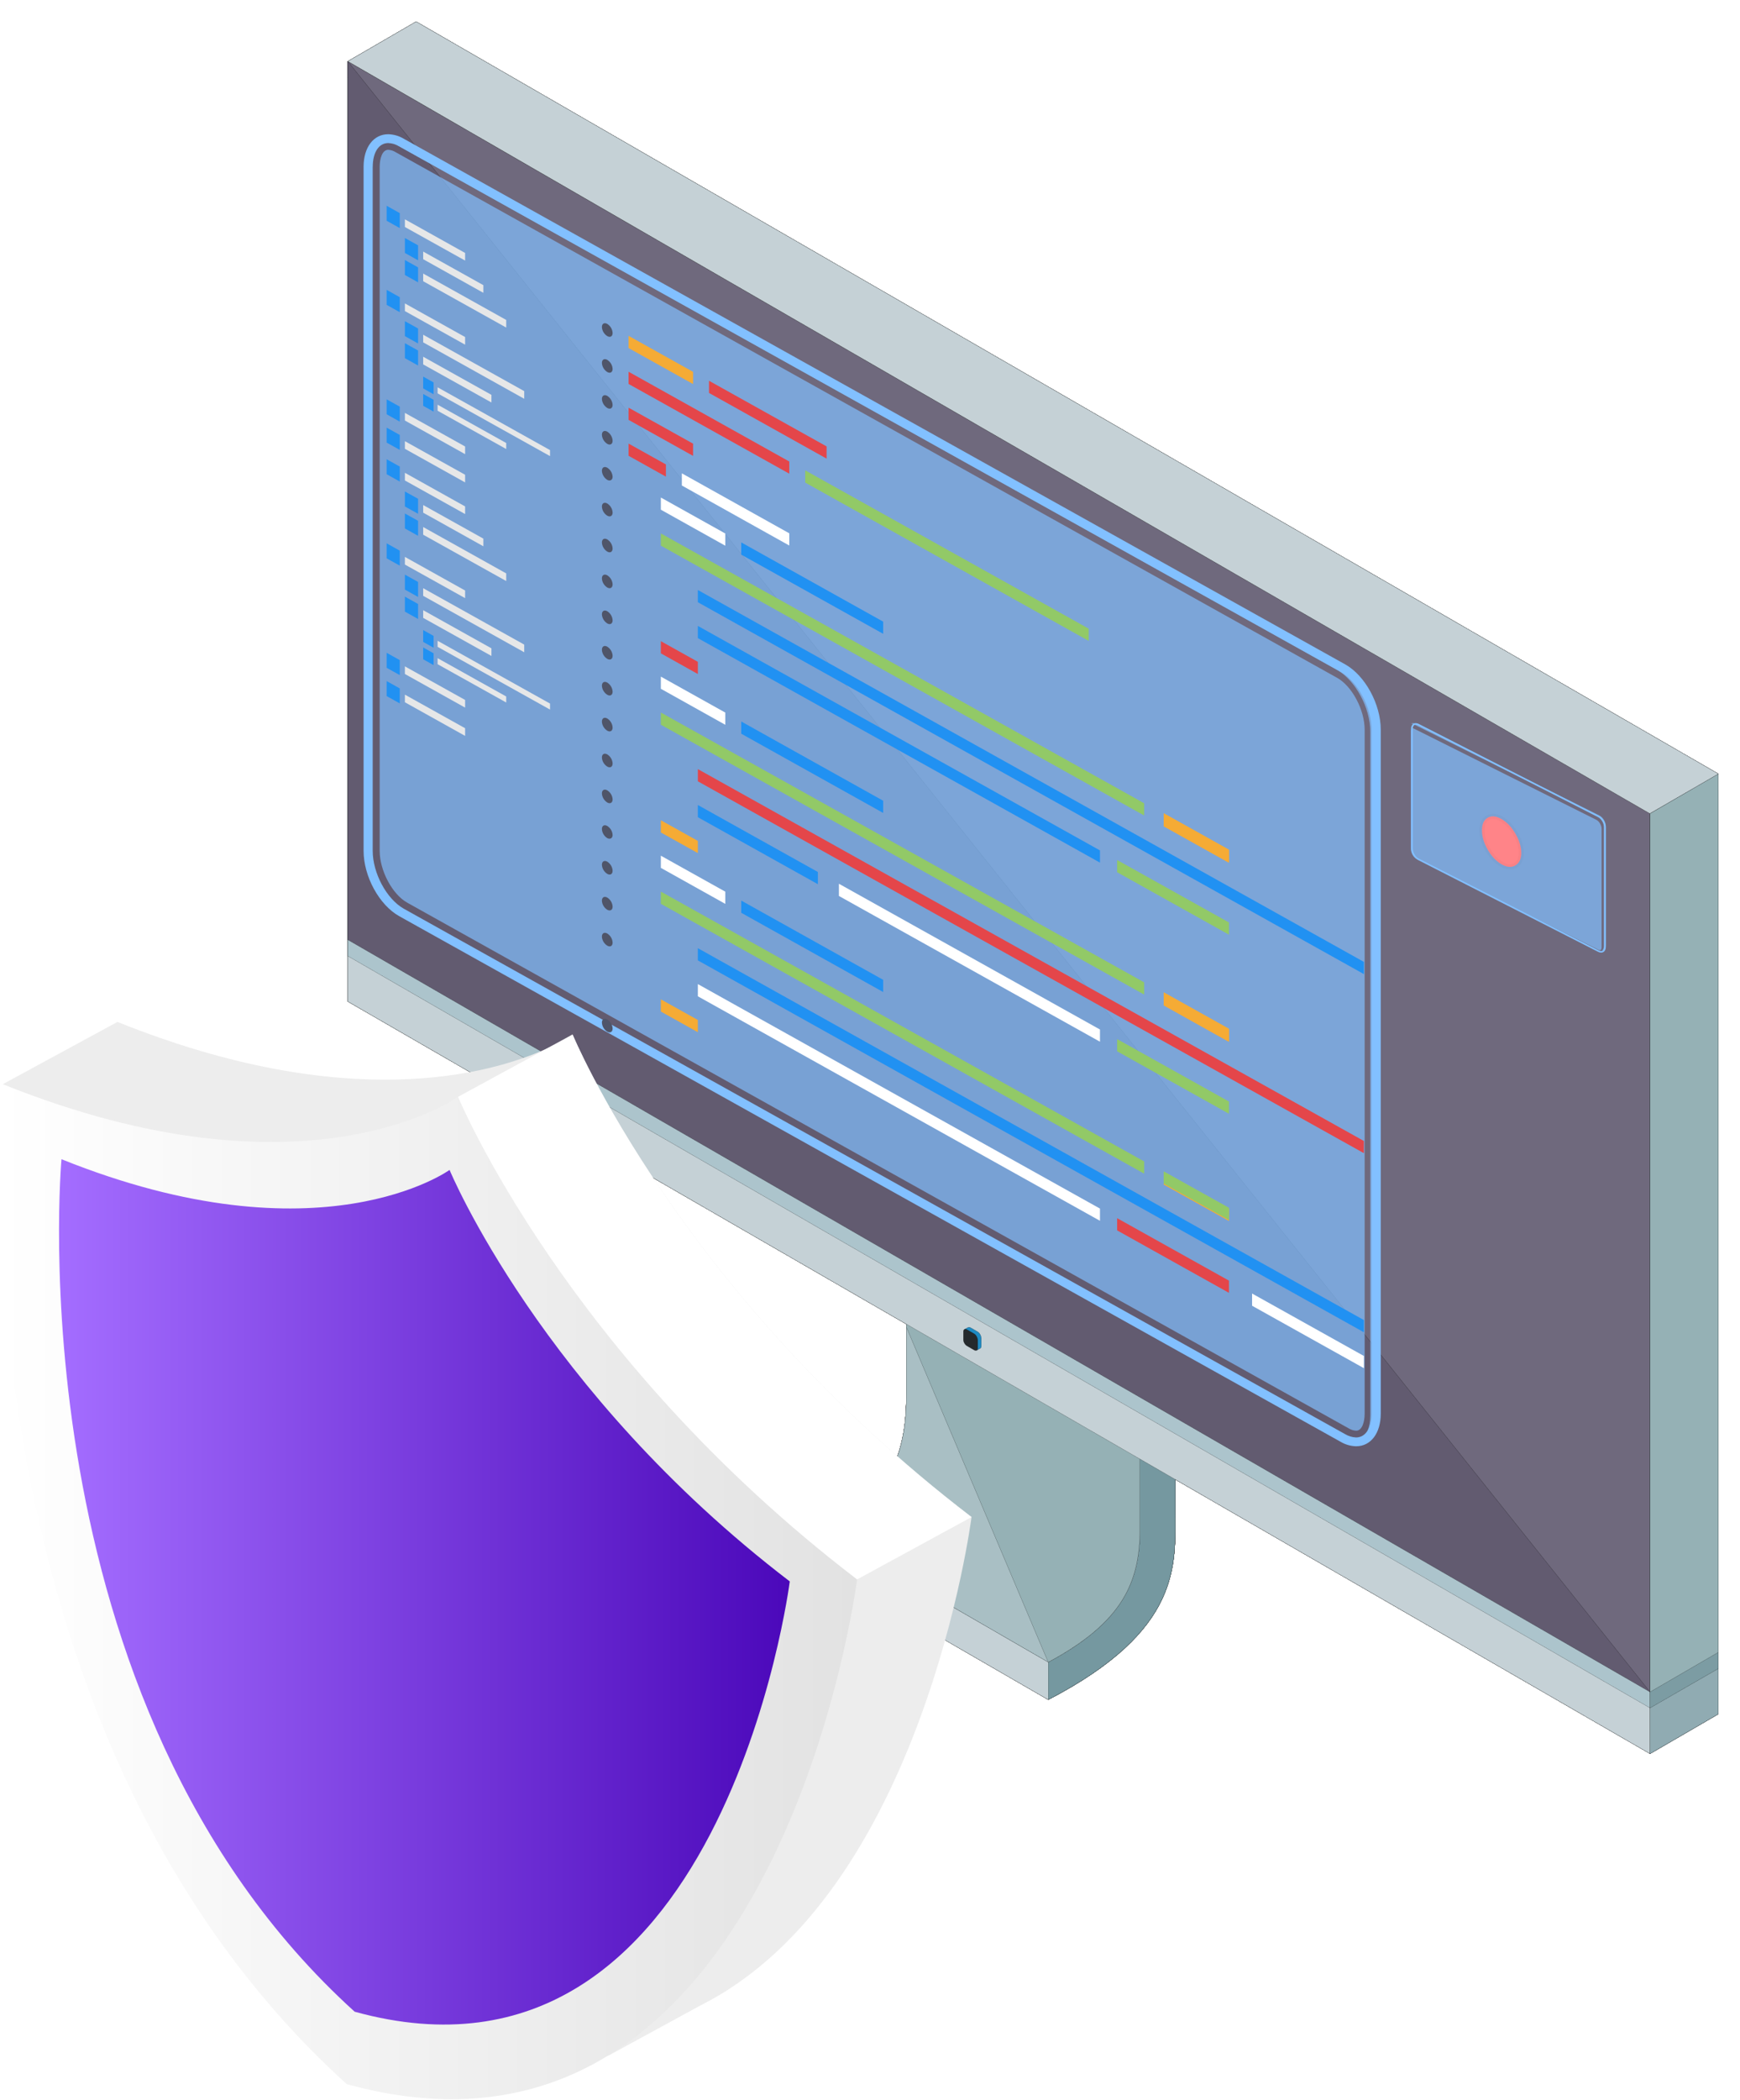 <svg width="402" height="485" viewBox="0 0 402 485" fill="none" xmlns="http://www.w3.org/2000/svg">
<g filter="url(#filter0_d_63_2)">
<path d="M271.515 345.003V300.141C271.515 287.796 262.797 272.651 252.107 266.479L198.146 235.617C208.836 241.789 217.554 256.934 217.554 269.279V314.14C217.554 325.913 209.472 351.43 199.482 346.53L242.18 388.528C273.169 372.429 271.515 357.284 271.515 345.003Z" fill="#7598A0" stroke="black" stroke-width="0.031" stroke-linecap="round"/>
<path d="M243.961 270.424L190 239.562C200.691 245.734 209.408 260.879 209.408 273.224V318.085C209.408 329.858 206.672 342.393 190 349.711L242.18 379.874C259.488 370.583 263.37 361.293 263.37 348.948V304.086C263.37 291.741 254.652 276.596 243.961 270.424Z" fill="#A9BFC4" stroke="black" stroke-width="0.031" stroke-linecap="round"/>
<path d="M243.961 270.424L190 239.562C200.691 245.734 209.408 260.879 209.408 273.224V302.495L242.18 379.874C259.488 370.583 263.37 361.293 263.37 348.948V304.086C263.37 291.741 254.652 276.596 243.961 270.424Z" fill="#95B1B5" stroke="black" stroke-width="0.031" stroke-linecap="round"/>
<path d="M190 230.971V239.626L242.18 269.724V261.134L190 230.971Z" fill="#BADDE0" stroke="black" stroke-width="0.031"/>
<path d="M190 349.711V358.366L242.18 388.528V379.874L190 349.711Z" fill="#C5D1D6" stroke="black" stroke-width="0.031"/>
<path d="M80.36 10.163V227.281L381.219 401V183.882L80.36 10.163Z" fill="#C5D1D6" stroke="black" stroke-width="0.031"/>
<path d="M381.219 183.882V401L397 391.837V174.719L381.219 183.882Z" fill="#90ABB2" stroke="black" stroke-width="0.031"/>
<path d="M80.36 13.918V216.781L381.219 390.437V187.573L80.36 13.918Z" fill="#ACC4CC" stroke="black" stroke-width="0.031"/>
<path d="M80.36 10.163V213.027L381.219 386.746V183.882L80.36 10.163Z" fill="#625B70" stroke="black" stroke-width="0.031"/>
<path d="M381.219 187.637V390.437L397 381.337V178.474L381.219 187.637Z" fill="#7C9CA3" stroke="black" stroke-width="0.031"/>
<path d="M80.36 10.163L381.219 386.746V183.882L80.36 10.163Z" fill="#FBFBFF" fill-opacity="0.09" stroke="black" stroke-width="0.031"/>
<path d="M381.219 183.882V386.746L397 377.583V174.719L381.219 183.882Z" fill="#95B1B5" stroke="black" stroke-width="0.031"/>
<path d="M96.141 1L80.36 10.163L381.155 183.883L397 174.719L96.141 1Z" fill="#C5D1D6" stroke="black" stroke-width="0.031"/>
<path d="M225.89 303.571L224.235 302.616C224.044 302.489 223.853 302.489 223.726 302.553H223.662L222.835 302.998L223.408 304.016V304.971C223.408 305.48 223.79 306.116 224.235 306.371L225.062 306.88L225.635 307.834L226.462 307.389C226.59 307.325 226.717 307.134 226.717 306.88V304.971C226.653 304.462 226.335 303.825 225.89 303.571Z" fill="#1E8BC3" stroke="black" stroke-width="0.031" stroke-linecap="round"/>
<path d="M225.062 304.023L223.408 303.068C222.962 302.814 222.581 303.004 222.581 303.513V305.422C222.581 305.932 222.962 306.568 223.408 306.822L225.062 307.777C225.508 308.031 225.889 307.841 225.889 307.331V305.422C225.826 304.913 225.508 304.277 225.062 304.023Z" fill="#242A2D" stroke="black" stroke-width="0.031" stroke-linecap="round"/>
</g>
<g filter="url(#filter1_d_63_2)">
<path d="M271.515 345.003V300.141C271.515 287.796 262.797 272.651 252.107 266.479L198.146 235.617C208.836 241.789 217.554 256.934 217.554 269.279V314.14C217.554 325.913 209.472 351.43 199.482 346.53L242.18 388.528C273.169 372.429 271.515 357.284 271.515 345.003Z" fill="#7598A0" stroke="black" stroke-width="0.031" stroke-linecap="round"/>
<path d="M243.961 270.424L190 239.562C200.691 245.734 209.408 260.879 209.408 273.224V318.085C209.408 329.858 206.672 342.393 190 349.711L242.18 379.874C259.488 370.583 263.37 361.293 263.37 348.948V304.086C263.37 291.741 254.652 276.596 243.961 270.424Z" fill="#A9BFC4" stroke="black" stroke-width="0.031" stroke-linecap="round"/>
<path d="M243.961 270.424L190 239.562C200.691 245.734 209.408 260.879 209.408 273.224V302.495L242.18 379.874C259.488 370.583 263.37 361.293 263.37 348.948V304.086C263.37 291.741 254.652 276.596 243.961 270.424Z" fill="#95B1B5" stroke="black" stroke-width="0.031" stroke-linecap="round"/>
<path d="M190 230.971V239.626L242.18 269.724V261.134L190 230.971Z" fill="#BADDE0" stroke="black" stroke-width="0.031"/>
<path d="M190 349.711V358.366L242.18 388.528V379.874L190 349.711Z" fill="#C5D1D6" stroke="black" stroke-width="0.031"/>
<path d="M80.36 10.163V227.281L381.219 401V183.882L80.36 10.163Z" fill="#C5D1D6" stroke="black" stroke-width="0.031"/>
<path d="M381.219 183.882V401L397 391.837V174.719L381.219 183.882Z" fill="#90ABB2" stroke="black" stroke-width="0.031"/>
<path d="M80.36 13.918V216.781L381.219 390.437V187.573L80.36 13.918Z" fill="#ACC4CC" stroke="black" stroke-width="0.031"/>
<path d="M80.36 10.163V213.027L381.219 386.746V183.882L80.36 10.163Z" fill="#625B70" stroke="black" stroke-width="0.031"/>
<path d="M381.219 187.637V390.437L397 381.337V178.474L381.219 187.637Z" fill="#7C9CA3" stroke="black" stroke-width="0.031"/>
<path d="M80.36 10.163L381.219 386.746V183.882L80.36 10.163Z" fill="#FBFBFF" fill-opacity="0.09" stroke="black" stroke-width="0.031"/>
<path d="M381.219 183.882V386.746L397 377.583V174.719L381.219 183.882Z" fill="#95B1B5" stroke="black" stroke-width="0.031"/>
<path d="M96.141 1L80.36 10.163L381.155 183.883L397 174.719L96.141 1Z" fill="#C5D1D6" stroke="black" stroke-width="0.031"/>
<path d="M225.89 303.571L224.235 302.616C224.044 302.489 223.853 302.489 223.726 302.553H223.662L222.835 302.998L223.408 304.016V304.971C223.408 305.48 223.79 306.116 224.235 306.371L225.062 306.88L225.635 307.834L226.462 307.389C226.59 307.325 226.717 307.134 226.717 306.88V304.971C226.653 304.462 226.335 303.825 225.89 303.571Z" fill="#1E8BC3" stroke="black" stroke-width="0.031" stroke-linecap="round"/>
<path d="M225.062 304.023L223.408 303.068C222.962 302.814 222.581 303.004 222.581 303.513V305.422C222.581 305.932 222.962 306.568 223.408 306.822L225.062 307.777C225.508 308.031 225.889 307.841 225.889 307.331V305.422C225.826 304.913 225.508 304.277 225.062 304.023Z" fill="#242A2D" stroke="black" stroke-width="0.031" stroke-linecap="round"/>
</g>
<path style="mix-blend-mode:screen" opacity="0.7" d="M370.578 218.431V190.905C370.578 189.952 369.906 188.845 369.078 188.425L326.632 167.279C326.443 167.175 326.224 167.121 326 167.124C326.269 166.956 326.638 166.952 327.043 167.155L369.5 188.314C370.328 188.726 371 189.834 371 190.794V218.311C371 219.004 370.641 219.42 370.131 219.44C370.398 219.266 370.578 218.913 370.578 218.431Z" fill="url(#paint0_linear_63_2)"/>
<g style="mix-blend-mode:screen">
<path style="mix-blend-mode:screen" d="M369.225 219.819L327.574 198.585C326.693 198.136 326 196.978 326 195.948V168.316C326 167.529 326.439 167 327.091 167C327.333 167.005 327.569 167.068 327.775 167.181L369.426 188.415C370.307 188.864 371 190.022 371 191.052V218.684C371 219.471 370.561 220 369.911 220C369.668 219.995 369.432 219.932 369.225 219.819ZM326.404 168.313V195.948C326.404 196.847 327.019 197.891 327.773 198.282L369.426 219.511C369.572 219.592 369.738 219.637 369.909 219.644C370.325 219.644 370.595 219.267 370.595 218.684V191.052C370.595 190.153 369.98 189.109 369.224 188.718L327.574 167.489C327.428 167.408 327.262 167.363 327.091 167.356C326.673 167.356 326.405 167.736 326.405 168.316L326.404 168.313Z" fill="url(#paint1_linear_63_2)"/>
</g>
<path style="mix-blend-mode:screen" opacity="0.7" d="M369.641 219.44C369.522 219.434 369.408 219.401 369.308 219.346L327.23 198.313C326.564 197.98 326 197.031 326 196.24V168.873C326 168.534 326.119 168.192 326.383 168.192C326.501 168.198 326.615 168.231 326.714 168.287L368.792 189.319C369.459 189.652 370.022 190.601 370.022 191.392V218.759C370.022 219.098 369.904 219.44 369.641 219.44Z" fill="url(#paint2_linear_63_2)"/>
<path d="M346.92 189.16C348.16 189.88 349.22 191 350.12 192.54C351.02 194.08 351.46 195.56 351.46 196.98C351.46 198.38 351 199.34 350.1 199.86C349.2 200.4 348.12 200.3 346.88 199.58C345.64 198.86 344.58 197.74 343.7 196.2C342.82 194.66 342.38 193.18 342.38 191.74C342.38 190.32 342.82 189.36 343.72 188.84C344.62 188.34 345.68 188.44 346.92 189.16Z" fill="#FF8488" stroke="#2D2D2D" stroke-opacity="0.03" stroke-width="1.2" stroke-miterlimit="10" stroke-linecap="round" stroke-linejoin="round"/>
<g filter="url(#filter2_d_63_2)">
<path d="M271.515 345.003V300.141C271.515 287.796 262.797 272.651 252.107 266.479L198.146 235.617C208.836 241.789 217.554 256.934 217.554 269.279V314.14C217.554 325.913 209.472 351.43 199.482 346.53L242.18 388.528C273.169 372.429 271.515 357.284 271.515 345.003Z" fill="#7598A0" stroke="black" stroke-width="0.031" stroke-linecap="round"/>
<path d="M243.961 270.424L190 239.562C200.691 245.734 209.408 260.879 209.408 273.224V318.085C209.408 329.858 206.672 342.393 190 349.711L242.18 379.874C259.488 370.583 263.37 361.293 263.37 348.948V304.086C263.37 291.741 254.652 276.596 243.961 270.424Z" fill="#A9BFC4" stroke="black" stroke-width="0.031" stroke-linecap="round"/>
<path d="M243.961 270.424L190 239.562C200.691 245.734 209.408 260.879 209.408 273.224V302.495L242.18 379.874C259.488 370.583 263.37 361.293 263.37 348.948V304.086C263.37 291.741 254.652 276.596 243.961 270.424Z" fill="#95B1B5" stroke="black" stroke-width="0.031" stroke-linecap="round"/>
<path d="M190 230.971V239.626L242.18 269.724V261.134L190 230.971Z" fill="#BADDE0" stroke="black" stroke-width="0.031"/>
<path d="M190 349.711V358.366L242.18 388.528V379.874L190 349.711Z" fill="#C5D1D6" stroke="black" stroke-width="0.031"/>
<path d="M80.36 10.163V227.281L381.219 401V183.882L80.36 10.163Z" fill="#C5D1D6" stroke="black" stroke-width="0.031"/>
<path d="M381.219 183.882V401L397 391.837V174.719L381.219 183.882Z" fill="#90ABB2" stroke="black" stroke-width="0.031"/>
<path d="M80.36 13.918V216.781L381.219 390.437V187.573L80.36 13.918Z" fill="#ACC4CC" stroke="black" stroke-width="0.031"/>
<path d="M80.36 10.163V213.027L381.219 386.746V183.882L80.36 10.163Z" fill="#625B70" stroke="black" stroke-width="0.031"/>
<path d="M381.219 187.637V390.437L397 381.337V178.474L381.219 187.637Z" fill="#7C9CA3" stroke="black" stroke-width="0.031"/>
<path d="M80.36 10.163L381.219 386.746V183.882L80.36 10.163Z" fill="#FBFBFF" fill-opacity="0.09" stroke="black" stroke-width="0.031"/>
<path d="M381.219 183.882V386.746L397 377.583V174.719L381.219 183.882Z" fill="#95B1B5" stroke="black" stroke-width="0.031"/>
<path d="M96.141 1L80.36 10.163L381.155 183.883L397 174.719L96.141 1Z" fill="#C5D1D6" stroke="black" stroke-width="0.031"/>
<path d="M225.89 303.571L224.235 302.616C224.044 302.489 223.853 302.489 223.726 302.553H223.662L222.835 302.998L223.408 304.016V304.971C223.408 305.48 223.79 306.116 224.235 306.371L225.062 306.88L225.635 307.834L226.462 307.389C226.59 307.325 226.717 307.134 226.717 306.88V304.971C226.653 304.462 226.335 303.825 225.89 303.571Z" fill="#1E8BC3" stroke="black" stroke-width="0.031" stroke-linecap="round"/>
<path d="M225.062 304.023L223.408 303.068C222.962 302.814 222.581 303.004 222.581 303.513V305.422C222.581 305.932 222.962 306.568 223.408 306.822L225.062 307.777C225.508 308.031 225.889 307.841 225.889 307.331V305.422C225.826 304.913 225.508 304.277 225.062 304.023Z" fill="#242A2D" stroke="black" stroke-width="0.031" stroke-linecap="round"/>
</g>
<g filter="url(#filter3_d_63_2)">
<path d="M271.515 345.003V300.141C271.515 287.796 262.797 272.651 252.107 266.479L198.146 235.617C208.836 241.789 217.554 256.934 217.554 269.279V314.14C217.554 325.913 209.472 351.43 199.482 346.53L242.18 388.528C273.169 372.429 271.515 357.284 271.515 345.003Z" fill="#7598A0" stroke="black" stroke-width="0.031" stroke-linecap="round"/>
<path d="M243.961 270.424L190 239.562C200.691 245.734 209.408 260.879 209.408 273.224V318.085C209.408 329.858 206.672 342.393 190 349.711L242.18 379.874C259.488 370.583 263.37 361.293 263.37 348.948V304.086C263.37 291.741 254.652 276.596 243.961 270.424Z" fill="#A9BFC4" stroke="black" stroke-width="0.031" stroke-linecap="round"/>
<path d="M243.961 270.424L190 239.562C200.691 245.734 209.408 260.879 209.408 273.224V302.495L242.18 379.874C259.488 370.583 263.37 361.293 263.37 348.948V304.086C263.37 291.741 254.652 276.596 243.961 270.424Z" fill="#95B1B5" stroke="black" stroke-width="0.031" stroke-linecap="round"/>
<path d="M190 230.971V239.626L242.18 269.724V261.134L190 230.971Z" fill="#BADDE0" stroke="black" stroke-width="0.031"/>
<path d="M190 349.711V358.366L242.18 388.528V379.874L190 349.711Z" fill="#C5D1D6" stroke="black" stroke-width="0.031"/>
<path d="M80.36 10.163V227.281L381.219 401V183.882L80.36 10.163Z" fill="#C5D1D6" stroke="black" stroke-width="0.031"/>
<path d="M381.219 183.882V401L397 391.837V174.719L381.219 183.882Z" fill="#90ABB2" stroke="black" stroke-width="0.031"/>
<path d="M80.36 13.918V216.781L381.219 390.437V187.573L80.36 13.918Z" fill="#ACC4CC" stroke="black" stroke-width="0.031"/>
<path d="M80.36 10.163V213.027L381.219 386.746V183.882L80.36 10.163Z" fill="#625B70" stroke="black" stroke-width="0.031"/>
<path d="M381.219 187.637V390.437L397 381.337V178.474L381.219 187.637Z" fill="#7C9CA3" stroke="black" stroke-width="0.031"/>
<path d="M80.36 10.163L381.219 386.746V183.882L80.36 10.163Z" fill="#FBFBFF" fill-opacity="0.09" stroke="black" stroke-width="0.031"/>
<path d="M381.219 183.882V386.746L397 377.583V174.719L381.219 183.882Z" fill="#95B1B5" stroke="black" stroke-width="0.031"/>
<path d="M96.141 1L80.36 10.163L381.155 183.883L397 174.719L96.141 1Z" fill="#C5D1D6" stroke="black" stroke-width="0.031"/>
<path d="M225.89 303.571L224.235 302.616C224.044 302.489 223.853 302.489 223.726 302.553H223.662L222.835 302.998L223.408 304.016V304.971C223.408 305.48 223.79 306.116 224.235 306.371L225.062 306.88L225.635 307.834L226.462 307.389C226.59 307.325 226.717 307.134 226.717 306.88V304.971C226.653 304.462 226.335 303.825 225.89 303.571Z" fill="#1E8BC3" stroke="black" stroke-width="0.031" stroke-linecap="round"/>
<path d="M225.062 304.023L223.408 303.068C222.962 302.814 222.581 303.004 222.581 303.513V305.422C222.581 305.932 222.962 306.568 223.408 306.822L225.062 307.777C225.508 308.031 225.889 307.841 225.889 307.331V305.422C225.826 304.913 225.508 304.277 225.062 304.023Z" fill="#242A2D" stroke="black" stroke-width="0.031" stroke-linecap="round"/>
</g>
<path style="mix-blend-mode:screen" opacity="0.7" d="M370.578 218.431V190.905C370.578 189.952 369.906 188.845 369.078 188.425L326.632 167.279C326.443 167.175 326.224 167.121 326 167.124C326.269 166.956 326.638 166.952 327.043 167.155L369.5 188.314C370.328 188.726 371 189.834 371 190.794V218.311C371 219.004 370.641 219.42 370.131 219.44C370.398 219.266 370.578 218.913 370.578 218.431Z" fill="url(#paint3_linear_63_2)"/>
<g style="mix-blend-mode:screen">
<path style="mix-blend-mode:screen" d="M369.225 219.819L327.574 198.585C326.693 198.136 326 196.978 326 195.948V168.316C326 167.529 326.439 167 327.091 167C327.333 167.005 327.569 167.068 327.775 167.181L369.426 188.415C370.307 188.864 371 190.022 371 191.052V218.684C371 219.471 370.561 220 369.911 220C369.668 219.995 369.432 219.932 369.225 219.819ZM326.404 168.313V195.948C326.404 196.847 327.019 197.891 327.773 198.282L369.426 219.511C369.572 219.592 369.738 219.637 369.909 219.644C370.325 219.644 370.595 219.267 370.595 218.684V191.052C370.595 190.153 369.98 189.109 369.224 188.718L327.574 167.489C327.428 167.408 327.262 167.363 327.091 167.356C326.673 167.356 326.405 167.736 326.405 168.316L326.404 168.313Z" fill="url(#paint4_linear_63_2)"/>
</g>
<path style="mix-blend-mode:screen" opacity="0.7" d="M369.641 219.44C369.522 219.434 369.408 219.401 369.308 219.346L327.23 198.313C326.564 197.98 326 197.031 326 196.24V168.873C326 168.534 326.119 168.192 326.383 168.192C326.501 168.198 326.615 168.231 326.714 168.287L368.792 189.319C369.459 189.652 370.022 190.601 370.022 191.392V218.759C370.022 219.098 369.904 219.44 369.641 219.44Z" fill="url(#paint5_linear_63_2)"/>
<path d="M346.92 189.16C348.16 189.88 349.22 191 350.12 192.54C351.02 194.08 351.46 195.56 351.46 196.98C351.46 198.38 351 199.34 350.1 199.86C349.2 200.4 348.12 200.3 346.88 199.58C345.64 198.86 344.58 197.74 343.7 196.2C342.82 194.66 342.38 193.18 342.38 191.74C342.38 190.32 342.82 189.36 343.72 188.84C344.62 188.34 345.68 188.44 346.92 189.16Z" fill="#FF8488" stroke="#2D2D2D" stroke-opacity="0.03" stroke-width="1.2" stroke-miterlimit="10" stroke-linecap="round" stroke-linejoin="round"/>
<path style="mix-blend-mode:screen" opacity="0.7" d="M316.58 326.901V168.934C316.58 163.462 313.138 157.111 308.896 154.7L91.399 33.34C90.432 32.745 89.306 32.436 88.16 32.45C89.54 31.489 91.427 31.463 93.506 32.628L311.058 154.059C315.301 156.426 318.742 162.786 318.742 168.293V326.216C318.742 330.193 316.902 332.577 314.288 332.692C315.66 331.696 316.58 329.668 316.58 326.901Z" fill="url(#paint6_linear_63_2)"/>
<g style="mix-blend-mode:screen">
<path style="mix-blend-mode:screen" d="M309.733 332.968L92.218 211.572C87.617 209.001 84 202.383 84 196.493V38.526C84 34.025 86.291 31 89.697 31C90.96 31.031 92.193 31.387 93.267 32.032L310.782 153.428C315.383 155.999 319 162.617 319 168.506V326.474C319 330.975 316.709 334 313.313 334C312.046 333.969 310.81 333.613 309.733 332.968ZM86.107 38.508V196.493C86.107 201.635 89.319 207.605 93.258 209.838L310.782 331.207C311.541 331.665 312.41 331.926 313.304 331.963C315.475 331.963 316.883 329.81 316.883 326.474V168.506C316.883 163.365 313.672 157.395 309.724 155.162L92.218 33.793C91.459 33.335 90.591 33.074 89.697 33.037C87.515 33.037 86.117 35.208 86.117 38.526L86.107 38.508Z" fill="url(#paint7_linear_63_2)"/>
</g>
<path style="mix-blend-mode:screen" opacity="0.7" d="M313.313 330.406C312.701 330.369 312.108 330.183 311.592 329.863L94.077 208.459C90.635 206.537 87.718 201.057 87.718 196.493V38.526C87.718 36.569 88.334 34.594 89.696 34.594C90.307 34.632 90.897 34.822 91.408 35.145L308.923 156.541C312.374 158.463 315.282 163.943 315.282 168.506V326.474C315.282 328.431 314.675 330.406 313.313 330.406Z" fill="url(#paint8_linear_63_2)"/>
<path d="M92.365 52.68L89.328 50.981V47.52L92.365 49.219V52.68Z" fill="#2191F2"/>
<path d="M107.458 60.179L93.543 52.422V50.651L107.458 58.418V60.179Z" fill="#E6E7E8"/>
<path d="M92.365 72.1L89.328 70.401V66.94L92.365 68.639V72.1Z" fill="#2191F2"/>
<path d="M107.458 79.599L93.543 71.842V70.072L107.458 77.838V79.599Z" fill="#E6E7E8"/>
<path d="M92.365 97.374L89.328 95.674V92.223L92.365 93.913V97.374Z" fill="#2191F2"/>
<path d="M107.458 104.882L93.543 97.116V95.354L107.458 103.112V104.882Z" fill="#E6E7E8"/>
<path d="M92.365 103.903L89.328 102.213V98.752L92.365 100.452V103.903Z" fill="#2191F2"/>
<path d="M107.458 111.411L93.543 103.645V101.884L107.458 109.641V111.411Z" fill="#E6E7E8"/>
<path d="M96.589 60.117L93.543 58.418V54.966L96.589 56.656V60.117Z" fill="#2191F2"/>
<path d="M111.672 67.625L97.767 59.859V58.097L111.672 65.855V67.625Z" fill="#E6E7E8"/>
<path d="M96.589 65.205L93.543 63.506V60.046L96.589 61.745V65.205Z" fill="#2191F2"/>
<path d="M116.955 75.649L97.767 64.947V63.177L116.955 73.888V75.649Z" fill="#E6E7E8"/>
<path d="M96.589 79.323L93.543 77.624V74.173L96.589 75.863V79.323Z" fill="#2191F2"/>
<path d="M121.114 92.098L97.767 79.065V77.304L121.114 90.328V92.098Z" fill="#E6E7E8"/>
<path d="M96.589 84.412L93.543 82.713V79.252L96.589 80.951V84.412Z" fill="#2191F2"/>
<path d="M113.54 92.952L97.767 84.154V82.384L113.54 91.191V92.952Z" fill="#E6E7E8"/>
<path d="M100.169 91.049L97.767 89.705V86.974L100.169 88.317V91.049Z" fill="#2191F2"/>
<path d="M127.078 105.336L101.099 90.844V89.447L127.078 103.948V105.336Z" fill="#E6E7E8"/>
<path d="M100.169 95.061L97.767 93.717V90.986L100.169 92.329V95.061Z" fill="#2191F2"/>
<path d="M116.955 103.699L101.099 94.856V93.459L116.955 102.311V103.699Z" fill="#E6E7E8"/>
<path d="M92.365 111.216L89.328 109.517V106.056L92.365 107.755V111.216Z" fill="#2191F2"/>
<path d="M107.458 118.715L93.543 110.958V109.188L107.458 116.954V118.715Z" fill="#E6E7E8"/>
<path d="M92.365 130.636L89.328 128.937V125.476L92.365 127.175V130.636Z" fill="#2191F2"/>
<path d="M107.458 138.135L93.543 130.378V128.608L107.458 136.374V138.135Z" fill="#E6E7E8"/>
<path d="M92.365 155.91L89.328 154.219V150.759L92.365 152.449V155.91Z" fill="#2191F2"/>
<path d="M107.458 163.418L93.543 155.652V153.89L107.458 161.648V163.418Z" fill="#E6E7E8"/>
<path d="M92.365 162.448L89.328 160.749V157.289L92.365 158.988V162.448Z" fill="#2191F2"/>
<path d="M107.458 169.948L93.543 162.181V160.42L107.458 168.177V169.948Z" fill="#E6E7E8"/>
<path d="M96.589 118.653L93.543 116.963V113.502L96.589 115.192V118.653Z" fill="#2191F2"/>
<path d="M111.672 126.161L97.767 118.395V116.634L111.672 124.391V126.161Z" fill="#E6E7E8"/>
<path d="M96.589 123.741L93.543 122.042V118.582L96.589 120.281V123.741Z" fill="#2191F2"/>
<path d="M116.955 134.185L97.767 123.483V121.713L116.955 132.424V134.185Z" fill="#E6E7E8"/>
<path d="M96.589 137.859L93.543 136.16V132.7L96.589 134.399V137.859Z" fill="#2191F2"/>
<path d="M121.114 150.634L97.767 137.602V135.84L121.114 148.864V150.634Z" fill="#E6E7E8"/>
<path d="M96.589 142.948L93.543 141.249V137.788L96.589 139.487V142.948Z" fill="#2191F2"/>
<path d="M113.54 151.488L97.767 142.69V140.92L113.54 149.727V151.488Z" fill="#E6E7E8"/>
<path d="M100.169 149.585L97.767 148.241V145.51L100.169 146.854V149.585Z" fill="#2191F2"/>
<path d="M127.078 163.872L101.099 149.38V147.983L127.078 162.484V163.872Z" fill="#E6E7E8"/>
<path d="M100.169 153.597L97.767 152.253V149.522L100.169 150.866V153.597Z" fill="#2191F2"/>
<path d="M116.955 162.235L101.099 153.392V151.995L116.955 160.847V162.235Z" fill="#E6E7E8"/>
<path d="M140.302 77.624C139.939 77.394 139.637 77.083 139.421 76.719C139.205 76.354 139.081 75.945 139.06 75.525C139.06 74.751 139.612 74.422 140.302 74.804C140.665 75.037 140.966 75.349 141.18 75.716C141.395 76.082 141.516 76.492 141.535 76.913C141.535 77.687 140.983 78.007 140.302 77.624Z" fill="#4F5569"/>
<path d="M160.125 88.691L145.226 80.382V77.562L160.125 85.88V88.691Z" fill="#F5AB35"/>
<path d="M190.972 105.914L163.806 90.746V87.935L190.972 103.094V105.914Z" fill="#E4464A"/>
<path d="M140.302 85.915C139.939 85.685 139.637 85.374 139.421 85.01C139.205 84.645 139.081 84.236 139.06 83.816C139.06 83.042 139.612 82.722 140.302 83.104C140.664 83.336 140.964 83.647 141.178 84.011C141.393 84.376 141.515 84.785 141.535 85.204C141.535 85.978 140.983 86.298 140.302 85.915Z" fill="#4F5569"/>
<path d="M182.349 109.392L145.226 88.673V85.853L182.349 106.581V109.392Z" fill="#E4464A"/>
<path d="M251.535 148.01L186.03 111.447V108.627L251.535 145.19V148.01Z" fill="#92C967"/>
<path d="M140.302 94.216C139.942 93.987 139.643 93.681 139.427 93.321C139.211 92.962 139.085 92.558 139.06 92.143C139.06 91.36 139.612 91.04 140.302 91.422C140.664 91.654 140.964 91.965 141.178 92.329C141.393 92.694 141.515 93.103 141.535 93.522C141.535 94.278 140.983 94.598 140.302 94.216Z" fill="#4F5569"/>
<path d="M160.125 105.282L145.226 96.973V94.153L160.125 102.462V105.282Z" fill="#E4464A"/>
<path d="M140.302 102.507C139.939 102.276 139.637 101.966 139.421 101.601C139.205 101.236 139.081 100.827 139.06 100.407C139.06 99.624 139.612 99.304 140.302 99.686C140.664 99.918 140.964 100.229 141.178 100.594C141.393 100.959 141.515 101.367 141.535 101.786C141.535 102.569 140.983 102.889 140.302 102.507Z" fill="#4F5569"/>
<path d="M153.849 110.077L145.226 105.264V102.444L153.849 107.257V110.077Z" fill="#E4464A"/>
<path d="M182.349 125.983L157.53 112.123V109.312L182.349 123.163V125.983Z" fill="white"/>
<path d="M140.302 110.824C139.939 110.594 139.637 110.283 139.421 109.918C139.205 109.554 139.081 109.145 139.06 108.725C139.06 107.951 139.612 107.631 140.302 108.013C140.664 108.245 140.964 108.556 141.178 108.92C141.393 109.285 141.515 109.694 141.535 110.113C141.535 110.824 140.983 111.18 140.302 110.824Z" fill="#4F5569"/>
<path d="M167.57 126.028L152.68 117.71V114.899L167.57 123.208V126.028Z" fill="white"/>
<path d="M204.04 146.373L171.251 128.083V125.263L204.04 143.562V146.373Z" fill="#2191F2"/>
<path d="M140.302 119.098C139.938 118.866 139.635 118.555 139.419 118.188C139.203 117.822 139.08 117.411 139.06 116.989C139.06 116.216 139.612 115.895 140.302 116.278C140.664 116.509 140.964 116.82 141.178 117.185C141.393 117.55 141.515 117.958 141.535 118.377C141.535 119.151 140.983 119.471 140.302 119.098Z" fill="#4F5569"/>
<path d="M264.336 188.327L152.68 126.01V123.19L264.336 185.507V188.327Z" fill="#92C967"/>
<path d="M283.929 199.26L268.854 190.844V188.024L283.929 196.44V199.26Z" fill="#F5AB35"/>
<path d="M283.929 199.029L268.854 190.613V187.793L283.929 196.209V199.029Z" fill="#F5AB35"/>
<path d="M140.302 127.389C139.939 127.158 139.637 126.848 139.421 126.483C139.205 126.118 139.081 125.709 139.06 125.289C139.06 124.507 139.612 124.186 140.302 124.569C140.664 124.8 140.964 125.111 141.178 125.476C141.393 125.841 141.515 126.249 141.535 126.668C141.535 127.451 140.983 127.771 140.302 127.389Z" fill="#4F5569"/>
<path d="M315.107 224.961L161.229 139.078V136.258L315.107 222.141V224.961Z" fill="#2191F2"/>
<path d="M140.302 135.68C139.939 135.449 139.637 135.139 139.421 134.774C139.205 134.409 139.081 134 139.06 133.581C139.06 132.807 139.612 132.477 140.302 132.86C140.664 133.092 140.964 133.402 141.178 133.767C141.393 134.132 141.515 134.54 141.535 134.959C141.535 135.733 140.983 136.063 140.302 135.68Z" fill="#4F5569"/>
<path d="M254.13 199.216L161.229 147.369V144.549L254.13 196.396V199.216Z" fill="#2191F2"/>
<path d="M283.928 215.851L258.096 201.431V198.611L283.928 213.031V215.851Z" fill="#92C967"/>
<path d="M140.302 143.971C139.939 143.741 139.637 143.43 139.421 143.065C139.205 142.701 139.081 142.292 139.06 141.872C139.06 141.098 139.612 140.778 140.302 141.16C140.664 141.392 140.964 141.703 141.178 142.067C141.393 142.432 141.515 142.841 141.535 143.26C141.535 144.034 140.983 144.354 140.302 143.971Z" fill="#4F5569"/>
<path d="M161.229 155.661L152.68 150.883V148.072L161.229 152.841V155.661Z" fill="#E4464A"/>
<path d="M140.302 152.156C139.939 151.925 139.637 151.615 139.421 151.25C139.205 150.885 139.081 150.476 139.06 150.056C139.06 149.282 139.612 148.962 140.302 149.344C140.664 149.576 140.964 149.887 141.178 150.252C141.393 150.616 141.515 151.025 141.535 151.444C141.535 152.218 140.983 152.538 140.302 152.156Z" fill="#4F5569"/>
<path d="M167.57 167.386L152.68 159.068V156.257L167.57 164.566V167.386Z" fill="white"/>
<path d="M204.04 187.74L171.251 169.441V166.621L204.04 184.92V187.74Z" fill="#2191F2"/>
<path d="M140.302 160.456C139.939 160.225 139.637 159.914 139.421 159.55C139.205 159.185 139.081 158.776 139.06 158.356C139.06 157.573 139.612 157.253 140.302 157.635C140.664 157.867 140.964 158.178 141.178 158.543C141.393 158.907 141.515 159.316 141.535 159.735C141.535 160.509 140.983 160.838 140.302 160.456Z" fill="#4F5569"/>
<path d="M264.336 229.685L152.68 167.368V164.548L264.336 226.865V229.685Z" fill="#92C967"/>
<path d="M283.929 240.618L268.854 232.202V229.391L283.929 237.798V240.618Z" fill="#F5AB35"/>
<path d="M283.929 240.387L268.854 231.971V229.151L283.929 237.567V240.387Z" fill="#F5AB35"/>
<path d="M140.302 168.747C139.939 168.516 139.637 168.206 139.421 167.841C139.205 167.476 139.081 167.067 139.06 166.647C139.06 165.864 139.612 165.544 140.302 165.927C140.664 166.158 140.964 166.469 141.178 166.834C141.393 167.199 141.515 167.607 141.535 168.026C141.535 168.809 140.983 169.129 140.302 168.747Z" fill="#4F5569"/>
<path d="M315.107 266.319L161.229 180.436V177.616L315.107 263.499V266.319Z" fill="#E4464A"/>
<path d="M140.302 177.038C139.939 176.807 139.637 176.497 139.421 176.132C139.205 175.767 139.081 175.358 139.06 174.938C139.06 174.164 139.612 173.835 140.302 174.218C140.665 174.45 140.966 174.762 141.18 175.129C141.395 175.495 141.516 175.906 141.535 176.326C141.535 177.1 140.983 177.42 140.302 177.038Z" fill="#4F5569"/>
<path d="M188.957 204.198L161.229 188.727V185.907L188.957 201.377V204.198Z" fill="#2191F2"/>
<path d="M254.13 240.574L193.816 206.911V204.091L254.13 237.754V240.574Z" fill="white"/>
<path d="M283.928 257.209L258.096 242.789V239.969L283.928 254.389V257.209Z" fill="#92C967"/>
<path d="M140.302 185.329C139.939 185.098 139.637 184.788 139.421 184.423C139.205 184.058 139.081 183.649 139.06 183.229C139.06 182.456 139.612 182.135 140.302 182.518C140.664 182.749 140.964 183.06 141.178 183.425C141.393 183.79 141.515 184.198 141.535 184.617C141.535 185.391 140.983 185.711 140.302 185.329Z" fill="#4F5569"/>
<path d="M161.229 197.018L152.68 192.25V189.43L161.229 194.198V197.018Z" fill="#F5AB35"/>
<path d="M140.302 193.558C139.939 193.327 139.637 193.017 139.421 192.652C139.205 192.287 139.081 191.878 139.06 191.458C139.06 190.684 139.612 190.364 140.302 190.747C140.664 190.978 140.964 191.289 141.178 191.654C141.393 192.019 141.515 192.427 141.535 192.846C141.535 193.558 140.983 193.896 140.302 193.558Z" fill="#4F5569"/>
<path d="M167.57 208.743L152.68 200.426V197.615L167.57 205.923V208.743Z" fill="white"/>
<path d="M204.04 229.098L171.251 210.798V207.978L204.04 226.277V229.098Z" fill="#2191F2"/>
<path d="M140.302 201.813C139.939 201.583 139.637 201.272 139.421 200.908C139.205 200.543 139.081 200.134 139.06 199.714C139.06 198.931 139.612 198.611 140.302 198.993C140.664 199.225 140.964 199.536 141.178 199.901C141.393 200.265 141.515 200.674 141.535 201.093C141.535 201.876 140.983 202.196 140.302 201.813Z" fill="#4F5569"/>
<path d="M264.336 271.043L152.68 208.726V205.906L264.336 268.222V271.043Z" fill="#92C967"/>
<path d="M283.929 281.976L268.854 273.56V270.749L283.929 279.156V281.976Z" fill="#F5AB35"/>
<path d="M283.929 281.745L268.854 273.329V270.509L283.929 278.924V281.745Z" fill="#92C967"/>
<path d="M140.302 210.104C139.939 209.874 139.637 209.563 139.421 209.199C139.205 208.834 139.081 208.425 139.06 208.005C139.06 207.222 139.612 206.902 140.302 207.284C140.664 207.516 140.964 207.827 141.178 208.192C141.393 208.556 141.515 208.965 141.535 209.384C141.535 210.167 140.983 210.46 140.302 210.104Z" fill="#4F5569"/>
<path d="M315.107 307.677L161.229 221.794V218.974L315.107 304.856V307.677Z" fill="#2191F2"/>
<path d="M140.302 218.396C139.939 218.165 139.637 217.855 139.421 217.49C139.205 217.125 139.081 216.716 139.06 216.296C139.06 215.522 139.612 215.202 140.302 215.584C140.664 215.816 140.964 216.127 141.178 216.492C141.393 216.856 141.515 217.265 141.535 217.684C141.535 218.467 140.983 218.778 140.302 218.396Z" fill="#4F5569"/>
<path d="M254.13 281.931L161.229 230.085V227.265L254.13 279.111V281.931Z" fill="white"/>
<path d="M283.928 298.567L258.096 284.146V281.326L283.928 295.747V298.567Z" fill="#E4464A"/>
<path d="M315.107 315.968L289.275 301.547V298.727L315.107 313.148V315.968Z" fill="white"/>
<path d="M161.229 238.376L152.68 233.608V230.788L161.229 235.556V238.376Z" fill="#F5AB35"/>
<path d="M140.302 238.26C139.938 238.029 139.635 237.717 139.419 237.351C139.203 236.984 139.08 236.573 139.06 236.152C139.06 235.378 139.612 235.058 140.302 235.44C140.664 235.672 140.964 235.983 141.178 236.348C141.393 236.712 141.515 237.121 141.535 237.54C141.535 238.314 140.983 238.634 140.302 238.26Z" fill="#4F5569"/>
<path d="M224.455 350.355C157.049 298.804 132.278 238.893 132.278 238.893L132.243 238.928C131.915 239.158 129.914 240.511 126.191 242.219L126.129 242.254C113.293 248.013 80.337 257.383 27.14 236L0.653 250.376L26.84 272.519C29.113 321.533 42.702 409.108 106.551 466.906C118.836 470.294 129.873 471.061 139.801 469.827L140.61 474.708L161.609 463.259V463.246C213.369 437.428 224.455 350.355 224.455 350.355Z" fill="#EDEDED"/>
<path d="M224.455 350.355L198.003 364.759L130.305 369.04L105.826 331.767V253.304L126.129 242.254L126.191 242.219L132.243 238.928L132.278 238.893C132.278 238.893 157.05 298.804 224.455 350.355Z" fill="white"/>
<path d="M105.826 253.298C105.826 253.298 70.889 278.606 0.667 250.39C0.667 250.39 -12.691 397.297 80.114 481.31C179.681 508.773 198.017 364.752 198.017 364.752C130.584 313.201 105.826 253.298 105.826 253.298Z" fill="url(#paint9_linear_63_2)"/>
<path d="M103.867 270.183C103.867 270.183 74.076 291.769 14.207 267.708C14.207 267.708 2.815 392.961 81.94 464.584C166.824 488.003 182.463 365.212 182.463 365.212C124.971 321.26 103.867 270.183 103.867 270.183Z" fill="url(#paint10_linear_63_2)"/>
<defs>
<filter id="filter0_d_63_2" x="76.329" y="0.982" width="324.701" height="408.044" filterUnits="userSpaceOnUse" color-interpolation-filters="sRGB">
<feFlood flood-opacity="0" result="BackgroundImageFix"/>
<feColorMatrix in="SourceAlpha" type="matrix" values="0 0 0 0 0 0 0 0 0 0 0 0 0 0 0 0 0 0 127 0" result="hardAlpha"/>
<feOffset dy="4"/>
<feGaussianBlur stdDeviation="2"/>
<feComposite in2="hardAlpha" operator="out"/>
<feColorMatrix type="matrix" values="0 0 0 0 0 0 0 0 0 0 0 0 0 0 0 0 0 0 0.25 0"/>
<feBlend mode="normal" in2="BackgroundImageFix" result="effect1_dropShadow_63_2"/>
<feBlend mode="normal" in="SourceGraphic" in2="effect1_dropShadow_63_2" result="shape"/>
</filter>
<filter id="filter1_d_63_2" x="76.329" y="0.982" width="324.701" height="408.044" filterUnits="userSpaceOnUse" color-interpolation-filters="sRGB">
<feFlood flood-opacity="0" result="BackgroundImageFix"/>
<feColorMatrix in="SourceAlpha" type="matrix" values="0 0 0 0 0 0 0 0 0 0 0 0 0 0 0 0 0 0 127 0" result="hardAlpha"/>
<feOffset dy="4"/>
<feGaussianBlur stdDeviation="2"/>
<feComposite in2="hardAlpha" operator="out"/>
<feColorMatrix type="matrix" values="0 0 0 0 0 0 0 0 0 0 0 0 0 0 0 0 0 0 0.25 0"/>
<feBlend mode="normal" in2="BackgroundImageFix" result="effect1_dropShadow_63_2"/>
<feBlend mode="normal" in="SourceGraphic" in2="effect1_dropShadow_63_2" result="shape"/>
</filter>
<filter id="filter2_d_63_2" x="76.329" y="0.982" width="324.701" height="408.044" filterUnits="userSpaceOnUse" color-interpolation-filters="sRGB">
<feFlood flood-opacity="0" result="BackgroundImageFix"/>
<feColorMatrix in="SourceAlpha" type="matrix" values="0 0 0 0 0 0 0 0 0 0 0 0 0 0 0 0 0 0 127 0" result="hardAlpha"/>
<feOffset dy="4"/>
<feGaussianBlur stdDeviation="2"/>
<feComposite in2="hardAlpha" operator="out"/>
<feColorMatrix type="matrix" values="0 0 0 0 0 0 0 0 0 0 0 0 0 0 0 0 0 0 0.25 0"/>
<feBlend mode="normal" in2="BackgroundImageFix" result="effect1_dropShadow_63_2"/>
<feBlend mode="normal" in="SourceGraphic" in2="effect1_dropShadow_63_2" result="shape"/>
</filter>
<filter id="filter3_d_63_2" x="76.329" y="0.982" width="324.701" height="408.044" filterUnits="userSpaceOnUse" color-interpolation-filters="sRGB">
<feFlood flood-opacity="0" result="BackgroundImageFix"/>
<feColorMatrix in="SourceAlpha" type="matrix" values="0 0 0 0 0 0 0 0 0 0 0 0 0 0 0 0 0 0 127 0" result="hardAlpha"/>
<feOffset dy="4"/>
<feGaussianBlur stdDeviation="2"/>
<feComposite in2="hardAlpha" operator="out"/>
<feColorMatrix type="matrix" values="0 0 0 0 0 0 0 0 0 0 0 0 0 0 0 0 0 0 0.25 0"/>
<feBlend mode="normal" in2="BackgroundImageFix" result="effect1_dropShadow_63_2"/>
<feBlend mode="normal" in="SourceGraphic" in2="effect1_dropShadow_63_2" result="shape"/>
</filter>
<linearGradient id="paint0_linear_63_2" x1="370.993" y1="193.223" x2="326" y2="193.223" gradientUnits="userSpaceOnUse">
<stop stop-color="#82C0FF"/>
<stop offset="1" stop-color="#82C0FF"/>
</linearGradient>
<linearGradient id="paint1_linear_63_2" x1="19673.7" y1="15779.2" x2="31164.9" y2="15779.2" gradientUnits="userSpaceOnUse">
<stop stop-color="#82C0FF"/>
<stop offset="1" stop-color="#82C0FF"/>
</linearGradient>
<linearGradient id="paint2_linear_63_2" x1="19431" y1="15264.3" x2="30316.7" y2="15264.3" gradientUnits="userSpaceOnUse">
<stop stop-color="#82C0FF"/>
<stop offset="1" stop-color="#82C0FF"/>
</linearGradient>
<linearGradient id="paint3_linear_63_2" x1="370.993" y1="193.223" x2="326" y2="193.223" gradientUnits="userSpaceOnUse">
<stop stop-color="#82C0FF"/>
<stop offset="1" stop-color="#82C0FF"/>
</linearGradient>
<linearGradient id="paint4_linear_63_2" x1="19673.7" y1="15779.2" x2="31164.9" y2="15779.2" gradientUnits="userSpaceOnUse">
<stop stop-color="#82C0FF"/>
<stop offset="1" stop-color="#82C0FF"/>
</linearGradient>
<linearGradient id="paint5_linear_63_2" x1="19431" y1="15264.3" x2="30316.7" y2="15264.3" gradientUnits="userSpaceOnUse">
<stop stop-color="#82C0FF"/>
<stop offset="1" stop-color="#82C0FF"/>
</linearGradient>
<linearGradient id="paint6_linear_63_2" x1="318.706" y1="182.233" x2="88.16" y2="182.233" gradientUnits="userSpaceOnUse">
<stop stop-color="#82C0FF"/>
<stop offset="1" stop-color="#82C0FF"/>
</linearGradient>
<linearGradient id="paint7_linear_63_2" x1="101122" y1="89285.7" x2="161132" y2="89285.7" gradientUnits="userSpaceOnUse">
<stop stop-color="#82C0FF"/>
<stop offset="1" stop-color="#82C0FF"/>
</linearGradient>
<linearGradient id="paint8_linear_63_2" x1="98848.3" y1="87171.9" x2="155120" y2="87171.9" gradientUnits="userSpaceOnUse">
<stop stop-color="#82C0FF"/>
<stop offset="1" stop-color="#82C0FF"/>
</linearGradient>
<linearGradient id="paint9_linear_63_2" x1="-0.002" y1="367.59" x2="198.015" y2="367.59" gradientUnits="userSpaceOnUse">
<stop stop-color="white"/>
<stop offset="1" stop-color="#E2E2E2"/>
</linearGradient>
<linearGradient id="paint10_linear_63_2" x1="13.642" y1="367.631" x2="182.465" y2="367.631" gradientUnits="userSpaceOnUse">
<stop stop-color="#A46DFF"/>
<stop offset="1" stop-color="#4B08BA"/>
</linearGradient>
</defs>
</svg>
